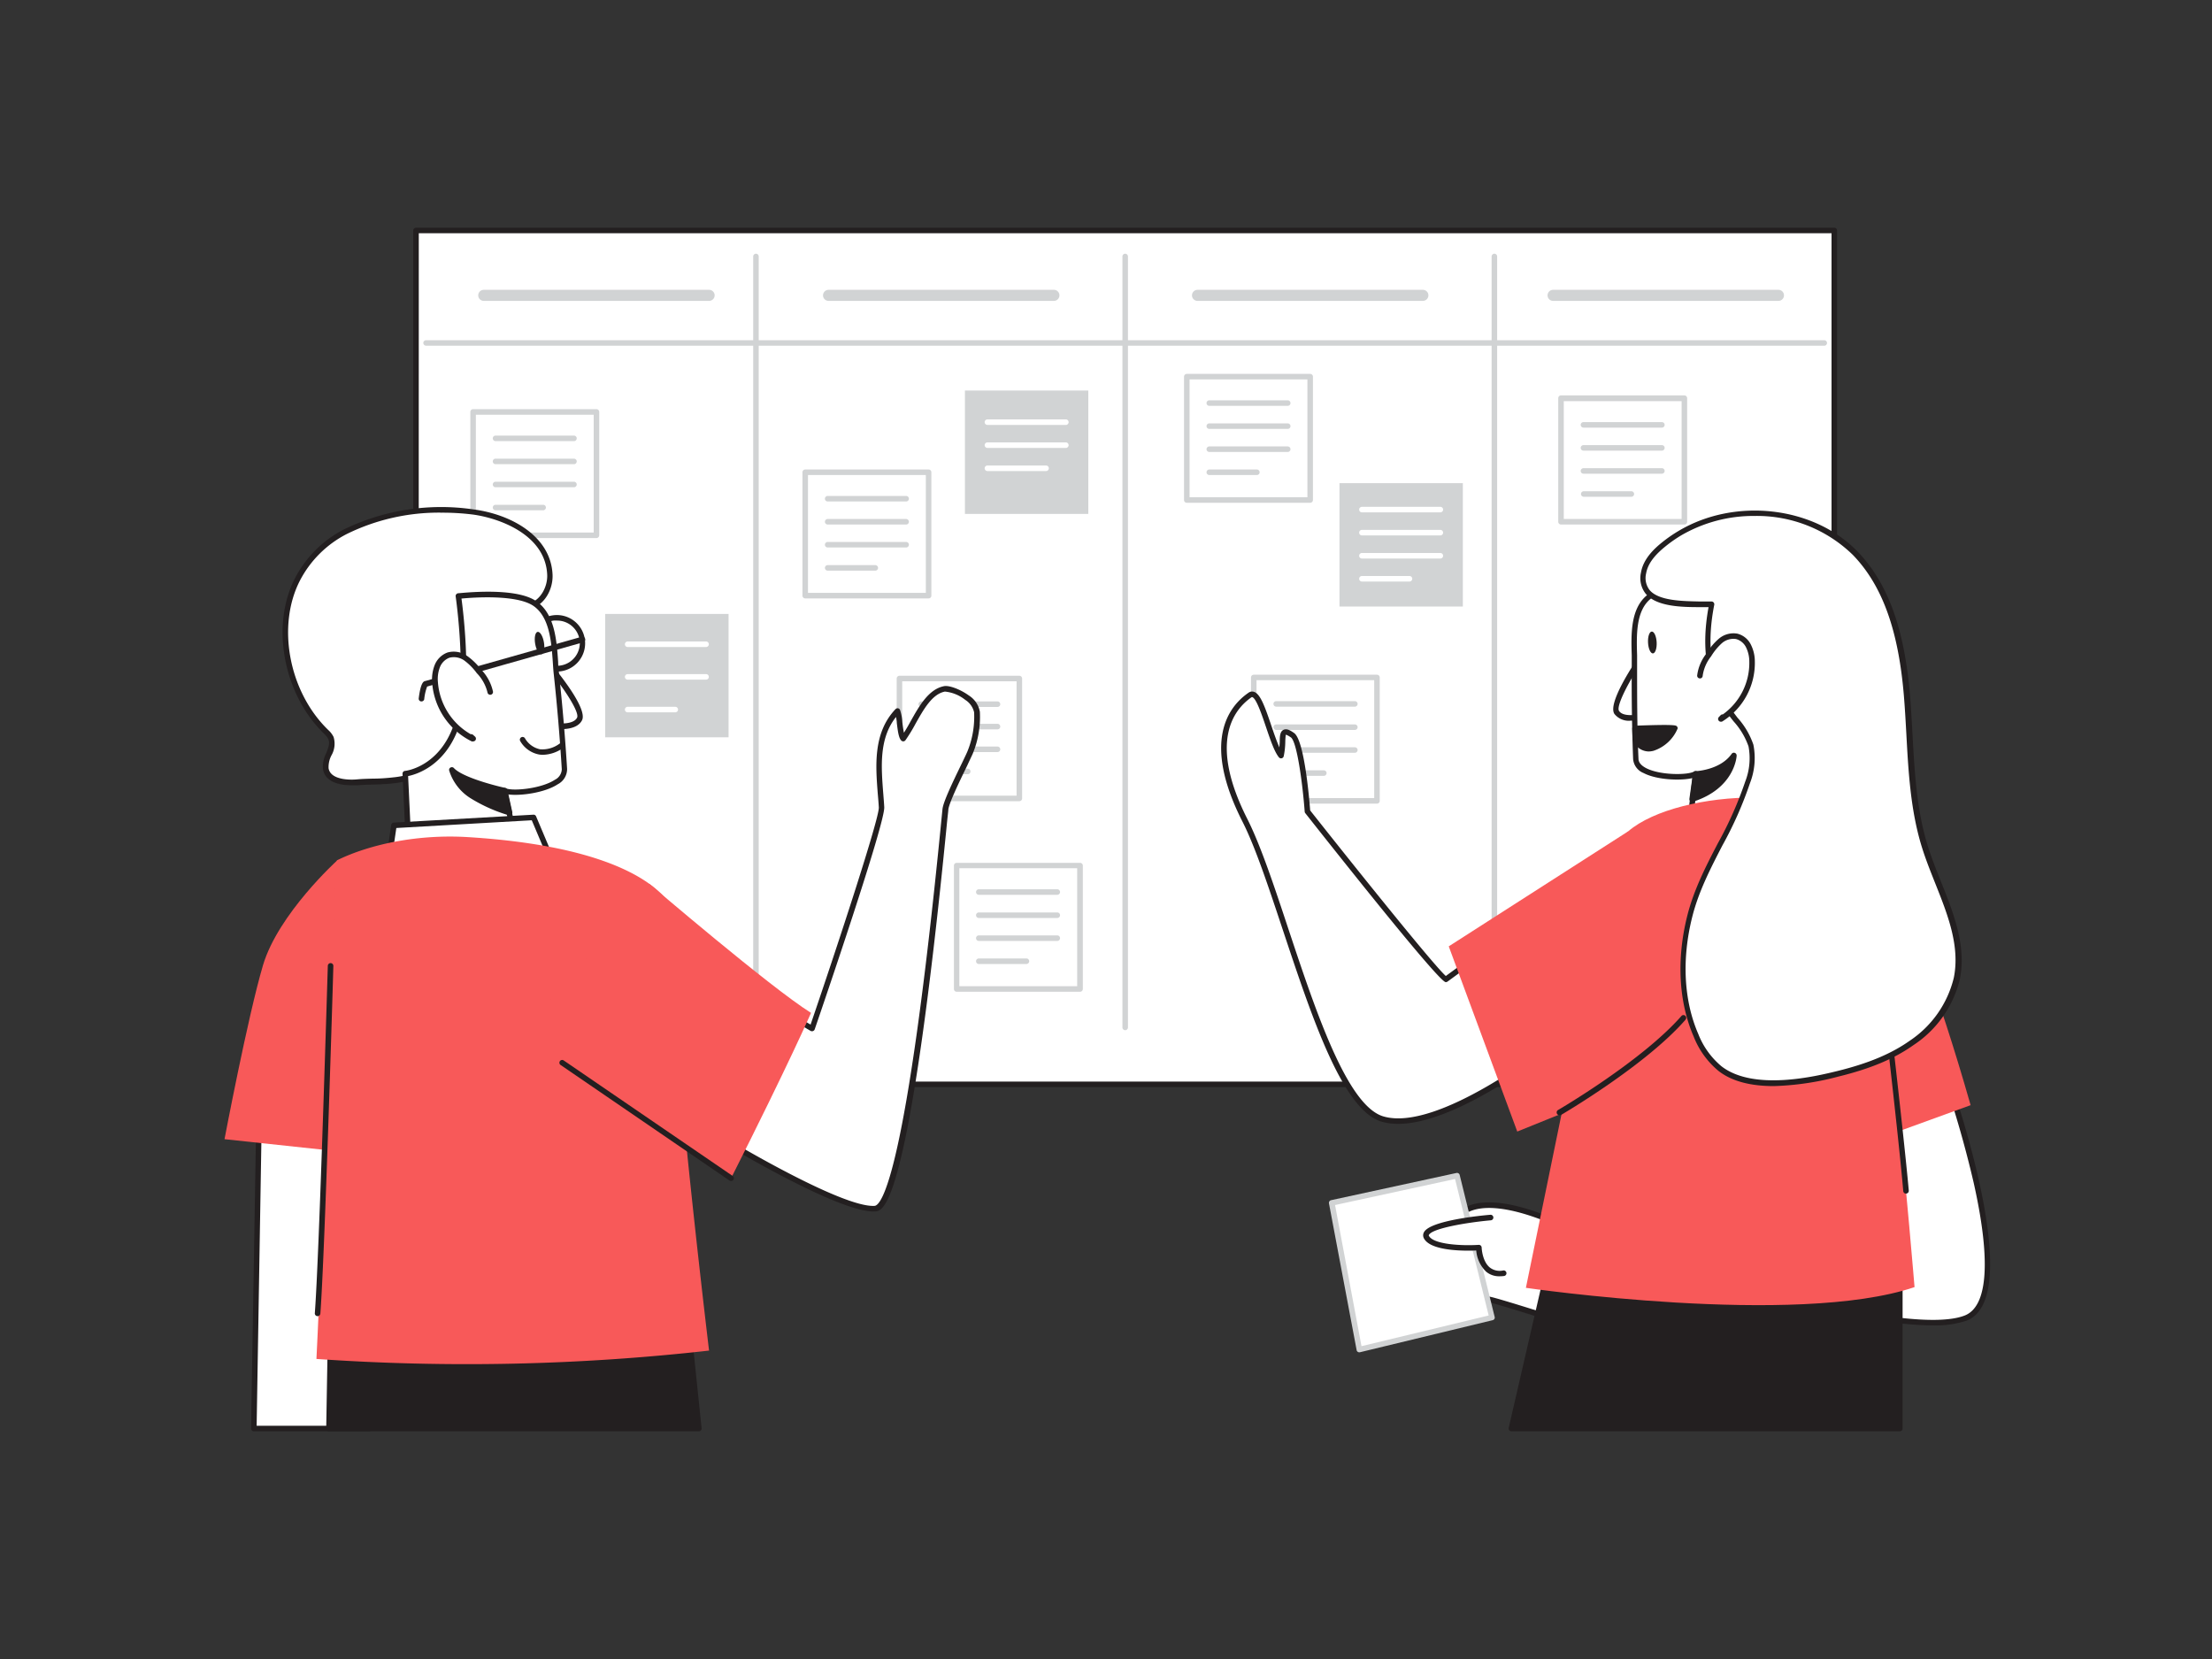 <svg xmlns="http://www.w3.org/2000/svg" viewBox="0 0 400 300"><rect x="0" y="0" width="400" height="300" fill="#333333" stroke="none"/><g id="_174_scrum_board_flatline" data-name="#174_scrum_board_flatline"><rect x="75.23" y="41.68" width="256.47" height="154.4" fill="#fff"/><path d="M331.7,196.58H75.23a.5.5,0,0,1-.5-.5V41.68a.5.5,0,0,1,.5-.5H331.7a.5.5,0,0,1,.5.5v154.4A.5.5,0,0,1,331.7,196.58Zm-256-1H331.2V42.18H75.73Z" fill="#231f20"/><rect x="282.28" y="72.04" width="22.31" height="22.31" fill="#fff"/><path d="M304.59,94.85H282.28a.5.5,0,0,1-.5-.5V72a.5.5,0,0,1,.5-.5h22.31a.51.51,0,0,1,.5.5V94.35A.5.5,0,0,1,304.59,94.85Zm-21.81-1h21.31V72.54H282.78Z" fill="#d1d3d4"/><path d="M300.52,77.33H286.34a.51.51,0,0,1-.5-.5.5.5,0,0,1,.5-.5h14.18a.5.5,0,0,1,.5.5A.5.5,0,0,1,300.52,77.33Z" fill="#d1d3d4"/><path d="M300.52,81.49H286.34a.5.5,0,0,1-.5-.5.51.51,0,0,1,.5-.5h14.18a.5.5,0,0,1,.5.5A.5.5,0,0,1,300.52,81.49Z" fill="#d1d3d4"/><path d="M300.52,85.66H286.34a.5.5,0,0,1-.5-.5.51.51,0,0,1,.5-.5h14.18a.5.5,0,0,1,.5.5A.5.5,0,0,1,300.52,85.66Z" fill="#d1d3d4"/><path d="M295,89.83h-8.61a.5.5,0,0,1-.5-.5.51.51,0,0,1,.5-.5H295a.51.51,0,0,1,.5.5A.5.5,0,0,1,295,89.83Z" fill="#d1d3d4"/><rect x="85.55" y="74.49" width="22.31" height="22.31" fill="#fff"/><path d="M107.86,97.3H85.55a.5.5,0,0,1-.5-.5V74.49a.5.5,0,0,1,.5-.5h22.31a.5.5,0,0,1,.5.5V96.8A.51.51,0,0,1,107.86,97.3Zm-21.81-1h21.31V75H86.05Z" fill="#d1d3d4"/><path d="M103.79,79.77H89.61a.5.5,0,0,1-.5-.5.5.5,0,0,1,.5-.5h14.18a.5.5,0,0,1,.5.5A.5.5,0,0,1,103.79,79.77Z" fill="#d1d3d4"/><path d="M103.79,83.94H89.61a.5.5,0,0,1-.5-.5.5.5,0,0,1,.5-.5h14.18a.5.5,0,0,1,.5.5A.5.5,0,0,1,103.79,83.94Z" fill="#d1d3d4"/><path d="M103.79,88.11H89.61a.5.5,0,0,1-.5-.5.5.5,0,0,1,.5-.5h14.18a.5.5,0,0,1,.5.5A.5.5,0,0,1,103.79,88.11Z" fill="#d1d3d4"/><path d="M98.22,92.28H89.61a.5.5,0,0,1-.5-.5.5.5,0,0,1,.5-.5h8.61a.5.5,0,0,1,.5.5A.51.51,0,0,1,98.22,92.28Z" fill="#d1d3d4"/><rect x="109.44" y="111.02" width="22.31" height="22.31" fill="#d1d3d4"/><path d="M127.68,117H113.5a.5.5,0,0,1-.5-.5.51.51,0,0,1,.5-.5h14.18a.5.5,0,0,1,.5.5A.5.5,0,0,1,127.68,117Z" fill="#fff"/><path d="M127.68,122.9H113.5a.5.5,0,0,1-.5-.5.51.51,0,0,1,.5-.5h14.18a.5.5,0,0,1,.5.5A.5.5,0,0,1,127.68,122.9Z" fill="#fff"/><path d="M122.11,128.81H113.5a.5.5,0,0,1-.5-.5.51.51,0,0,1,.5-.5h8.61a.51.51,0,0,1,.5.5A.5.5,0,0,1,122.11,128.81Z" fill="#fff"/><path d="M136.7,186.29a.5.5,0,0,1-.5-.5V46.38a.51.51,0,0,1,.5-.5.5.5,0,0,1,.5.5V185.79A.5.5,0,0,1,136.7,186.29Z" fill="#d1d3d4"/><path d="M203.47,186.29a.5.5,0,0,1-.5-.5V46.38a.5.5,0,0,1,.5-.5.51.51,0,0,1,.5.5V185.79A.5.5,0,0,1,203.47,186.29Z" fill="#d1d3d4"/><path d="M270.23,186.29a.5.5,0,0,1-.5-.5V46.38a.51.51,0,0,1,.5-.5.5.5,0,0,1,.5.5V185.79A.5.5,0,0,1,270.23,186.29Z" fill="#d1d3d4"/><path d="M282.5,221.65s-11.44-5.8-17.24-2.9-9.22,2.9-9,5,2.9,2.11,2.9,2.11-3.43,1.55-1.32,3a6.56,6.56,0,0,0,4.22,1.2s-5.54,1.85-2.9,3.43,8.26,1.12,10.19,1.48,19.06,5.9,19.06,5.9Z" fill="#fff"/><path d="M288.45,241.39a.41.41,0,0,1-.16,0c-.17-.05-17.12-5.53-19-5.88a22.5,22.5,0,0,0-2.57-.18c-2.61-.09-5.85-.2-7.79-1.36-.86-.52-1-1.1-.95-1.49.09-.83,1.09-1.54,2.07-2a7.3,7.3,0,0,1-2.46-1.11,1.69,1.69,0,0,1-.9-1.56,2.53,2.53,0,0,1,1.11-1.61,2.79,2.79,0,0,1-2-2.3c-.21-1.73,1.35-2.31,3.93-3.27A51.37,51.37,0,0,0,265,218.3c5.95-3,17.21,2.66,17.68,2.9a.53.53,0,0,1,.25.3l5.95,19.24a.49.49,0,0,1-.12.5A.53.53,0,0,1,288.45,241.39ZM262.1,229.58a.49.49,0,0,1,.48.39.5.5,0,0,1-.33.59c-1.52.51-3.2,1.43-3.26,2,0,.2.32.43.47.52,1.71,1,5,1.14,7.31,1.23a19.5,19.5,0,0,1,2.71.19c1.7.32,14.59,4.45,18.2,5.61L282.08,222c-1.49-.72-11.49-5.36-16.6-2.8a52.84,52.84,0,0,1-5.4,2.29c-2.57.95-3.39,1.34-3.28,2.21.2,1.64,2.31,1.67,2.4,1.67a.5.5,0,0,1,.21.95c-.69.31-1.67,1-1.71,1.5,0,.2.14.42.47.65a6.2,6.2,0,0,0,3.87,1.12Z" fill="#231f20"/><polygon points="269.82 238.25 263.5 212.6 240.83 217.52 245.81 244.04 269.82 238.25" fill="#fff"/><path d="M245.81,244.54a.43.43,0,0,1-.27-.08.45.45,0,0,1-.22-.33l-5-26.52a.5.5,0,0,1,.39-.58l22.66-4.92a.5.5,0,0,1,.59.37l6.32,25.65a.47.47,0,0,1-.05.38.5.5,0,0,1-.31.22l-24,5.8Zm-4.39-26.63,4.78,25.52,23-5.55-6.08-24.68Z" fill="#d1d3d4"/><path d="M269.52,220.17s-12.86,1.13-11.58,3.54,9.47,1.89,9.47,1.89.14,5.33,4.48,4.62" fill="#fff"/><path d="M271.13,230.79a3.62,3.62,0,0,1-2.39-.83,6,6,0,0,1-1.79-3.83c-1.94.08-8.21.16-9.45-2.18a1.14,1.14,0,0,1,0-1.13c1.13-2.1,10.18-3,12-3.15a.5.5,0,1,1,.09,1c-4.26.38-10.55,1.44-11.19,2.63a.15.15,0,0,0,0,.19c.82,1.55,5.95,1.82,9,1.62a.53.53,0,0,1,.37.13.5.5,0,0,1,.16.36s.08,2.46,1.47,3.6a2.91,2.91,0,0,0,2.43.54.5.5,0,1,1,.16,1A6.2,6.2,0,0,1,271.13,230.79Z" fill="#231f20"/><path d="M351.07,192.24s15.34,41.87,4.39,46.11-53.19-9.41-53.19-9.41l4.07-20.11Z" fill="#fff"/><path d="M349.49,239.67c-15.46,0-45.88-9.77-47.37-10.25a.51.51,0,0,1-.34-.57l4.07-20.11a.52.52,0,0,1,.32-.37l44.73-16.6a.5.5,0,0,1,.38,0,.51.51,0,0,1,.26.28c.64,1.73,15.38,42.39,4.1,46.76A17.89,17.89,0,0,1,349.49,239.67ZM302.85,228.6c4.46,1.41,42.34,13.19,52.42,9.29,4.22-1.64,4.78-10,1.62-24.07a197.12,197.12,0,0,0-6.12-20.94l-44,16.33Z" fill="#231f20"/><path d="M336.62,152.32s7.29,4,19.73,47.53L333.9,208Z" fill="#f85959"/><rect x="226.72" y="122.51" width="22.31" height="22.31" fill="#fff"/><path d="M249,145.32H226.72a.5.5,0,0,1-.5-.5V122.51a.5.5,0,0,1,.5-.5H249a.5.5,0,0,1,.5.5v22.31A.5.5,0,0,1,249,145.32Zm-21.81-1h21.31V123H227.22Z" fill="#d1d3d4"/><path d="M245,127.79H230.78a.51.51,0,0,1-.5-.5.5.5,0,0,1,.5-.5H245a.5.5,0,0,1,.5.5A.51.51,0,0,1,245,127.79Z" fill="#d1d3d4"/><path d="M245,132H230.78a.51.51,0,0,1-.5-.5.5.5,0,0,1,.5-.5H245a.5.5,0,0,1,.5.5A.51.51,0,0,1,245,132Z" fill="#d1d3d4"/><path d="M245,136.13H230.78a.51.51,0,0,1-.5-.5.5.5,0,0,1,.5-.5H245a.5.5,0,0,1,.5.5A.51.51,0,0,1,245,136.13Z" fill="#d1d3d4"/><path d="M239.39,140.3h-8.61a.51.51,0,0,1-.5-.5.5.5,0,0,1,.5-.5h8.61a.5.5,0,0,1,.5.5A.51.51,0,0,1,239.39,140.3Z" fill="#d1d3d4"/><path d="M280.47,189.24S260.32,205.33,250,202.37s-18-40.33-25-54.1c-7.59-15-1.81-20.68,1-22.59,2-1.34,3.72,8.69,5.6,10.95.64-2.93-.43-5.42,2.06-3.69,1.77,1.23,2.71,13.8,2.71,13.8s23.91,30.25,25,30.36l9-6.55" fill="#fff"/><path d="M252.84,203.23a10.72,10.72,0,0,1-2.94-.38c-7.06-2-12.58-18.62-17.91-34.65-2.58-7.76-5-15.09-7.35-19.7-7.35-14.49-2.45-20.77,1.13-23.23a1.08,1.08,0,0,1,1-.16c1.12.37,1.92,2.54,3.11,6.06.49,1.45,1,2.92,1.48,4,0-.37.05-.73.06-1.05,0-1.07.07-1.84.67-2.14s1.26.11,1.92.57c1.83,1.27,2.72,11.57,2.91,14,8.93,11.3,22.41,28.07,24.53,29.94l8.67-6.34a.51.51,0,0,1,.7.11.5.5,0,0,1-.11.7l-8.95,6.54a.52.52,0,0,1-.34.1c-1.11-.11-14.42-16.67-25.38-30.55a.49.49,0,0,1-.11-.28c-.38-5.11-1.41-12.66-2.49-13.42-.7-.48-.91-.49-.93-.48a10.79,10.79,0,0,0-.09,1.27,13.84,13.84,0,0,1-.28,2.6.5.5,0,0,1-.37.38.5.5,0,0,1-.5-.17c-.82-1-1.55-3.16-2.33-5.46s-1.76-5.19-2.49-5.43c0,0,0,0-.1,0-3.31,2.27-7.82,8.15-.81,22,2.37,4.68,4.82,12,7.41,19.83,5,15.05,10.68,32.12,17.24,34,9.9,2.85,29.78-12.88,30-13a.5.5,0,0,1,.62.78C280,190.24,263.61,203.23,252.84,203.23Z" fill="#231f20"/><path d="M296.87,118.84s-5.63,8.23-4.52,10,4.91.66,4.91.66" fill="#fff"/><path d="M294.88,130.32a3.32,3.32,0,0,1-2.95-1.23c-1.2-1.88,3.17-8.54,4.53-10.53a.5.5,0,0,1,.7-.13.51.51,0,0,1,.13.69c-2.62,3.83-5.09,8.53-4.52,9.43.75,1.17,3.4.72,4.35.45a.5.5,0,0,1,.28,1A10.17,10.17,0,0,1,294.88,130.32Z" fill="#231f20"/><path d="M298.22,107.86c-3.54,2.8-2.62,8.86-2.66,12.79q-.06,8.29.25,16.58c.13,3.51,9.2,3.73,10.82,2.71L305,153.76l19.18-7-.35-16s-6,0-9.43-7.25-3.1-18.17-3.1-18.17S301.69,105.12,298.22,107.86Z" fill="#fff"/><path d="M305,154.26a.51.51,0,0,1-.31-.11.5.5,0,0,1-.19-.45l1.55-13c-2.09.51-6.44.35-8.84-.91a3,3,0,0,1-1.89-2.53c-.21-5.5-.29-11.09-.25-16.6,0-.66,0-1.38,0-2.13-.12-3.82-.26-8.57,2.89-11,3.56-2.82,13-2.63,13.38-2.63a.51.51,0,0,1,.49.52c0,.11-.28,10.94,3,17.94,3.26,6.83,8.93,7,9,7a.51.51,0,0,1,.5.49l.35,16a.51.51,0,0,1-.33.48l-19.18,7A.51.51,0,0,1,305,154.26Zm1.64-14.82a.45.45,0,0,1,.27.08.51.51,0,0,1,.23.48l-1.55,13,18.08-6.61-.33-15.18c-1.55-.17-6.4-1.22-9.39-7.49-3.06-6.42-3.18-15.61-3.16-17.89-2,0-9.4.17-12.25,2.41h0c-2.75,2.18-2.61,6.65-2.5,10.24,0,.76,0,1.5,0,2.17,0,5.49,0,11.06.25,16.56,0,.65.48,1.21,1.36,1.68,2.57,1.35,7.64,1.28,8.69.62A.45.45,0,0,1,306.63,139.44Zm-8.41-31.58h0Z" fill="#231f20"/><polygon points="343.53 258.32 343.55 230.24 279.86 229.9 273.31 258.32 343.53 258.32" fill="#231f20"/><path d="M343.53,258.82H273.31a.51.51,0,0,1-.49-.61l6.55-28.43a.5.5,0,0,1,.49-.38h0l63.69.34a.51.51,0,0,1,.5.5l0,28.08A.5.5,0,0,1,343.53,258.82Zm-69.59-1H343l0-27.08-62.79-.34Z" fill="#231f20"/><path d="M294.43,150.33c9.05-7.81,38.33-9.14,42.19,2s9.59,80.42,9.59,80.42c-21.41,7.27-70.28.13-70.28.13l6.86-33.44S284.67,158.76,294.43,150.33Z" fill="#f85959"/><path d="M306.63,139.94s4.66-.15,6.9-3.34c0,0-.29,5.57-7.54,7.89Z" fill="#231f20"/><path d="M306,145a.52.52,0,0,1-.32-.11.51.51,0,0,1-.18-.46l.64-4.55a.51.51,0,0,1,.48-.43c.05,0,4.44-.18,6.51-3.12a.49.49,0,0,1,.57-.19.51.51,0,0,1,.34.5c0,.24-.4,5.94-7.89,8.34A.39.39,0,0,1,306,145Zm1.08-4.58-.47,3.34a9.7,9.7,0,0,0,6-5.43A10.9,10.9,0,0,1,307.07,140.41Z" fill="#231f20"/><ellipse cx="298.79" cy="116.2" rx="0.78" ry="1.98" transform="translate(-5.84 16.31) rotate(-3.1)" fill="#231f20"/><polygon points="294.43 150.33 261.98 171.13 274.37 204.62 298.96 194.68 294.43 150.33" fill="#f85959"/><path d="M282,201.66a.51.51,0,0,1-.44-.25.5.5,0,0,1,.18-.68c.16-.09,15.17-8.86,22.31-17a.49.49,0,0,1,.7-.05.51.51,0,0,1,.05.71c-7.24,8.31-22.4,17.16-22.55,17.25A.57.57,0,0,1,282,201.66Z" fill="#231f20"/><path d="M344.67,215.84a.49.49,0,0,1-.5-.45c-1-11.53-4.62-42.09-4.66-42.4a.52.52,0,0,1,.44-.56.51.51,0,0,1,.56.44c0,.31,3.62,30.89,4.66,42.43a.51.51,0,0,1-.46.54Z" fill="#231f20"/><path d="M295.64,131.73s7.22-.27,7.22,0a7.08,7.08,0,0,1-4,3.57,2.61,2.61,0,0,1-3.16-1.79Z" fill="#231f20"/><path d="M298.08,135.89a3.12,3.12,0,0,1-2.87-2.25.59.59,0,0,1,0-.13l-.05-1.76a.51.51,0,0,1,.48-.52c7.19-.27,7.4-.07,7.58.1a.55.55,0,0,1,.16.38,7.13,7.13,0,0,1-4.38,4.06A3.72,3.72,0,0,1,298.08,135.89Zm-1.89-2.49a2,2,0,0,0,2.53,1.4,6.58,6.58,0,0,0,3.37-2.69c-1.12,0-3.58,0-5.93.1Z" fill="#231f20"/><path d="M335.48,100.06c6.44,6.67,8.57,16.37,9.34,25.61s.5,18.71,3.29,27.56c2.47,7.87,7.37,15.64,5.74,23.73-1,4.76-4.17,8.86-8.13,11.67a38.66,38.66,0,0,1-13.36,5.59c-6.08,1.49-15.86,3.29-21.32-1a15.11,15.11,0,0,1-4.34-6c-2.92-6.7-2.91-14.42-1.13-21.51,2.2-8.74,7.86-15.74,10.47-24.21.66-2.16,1.2-4.49.61-6.67s-2.4-4.11-3.82-6c-4.29-5.88-4.64-12.62-3.29-19.48-3.69-.25-13.42.88-12.32-5.71.36-2.14,2-3.83,3.66-5.19a24.42,24.42,0,0,1,2.91-2C313.56,90.59,327.48,91.78,335.48,100.06Z" fill="#fff"/><path d="M320.75,196.4c-3.64,0-7.34-.66-10-2.75a15.31,15.31,0,0,1-4.48-6.21c-2.72-6.24-3.13-14-1.16-21.83,1.18-4.72,3.39-9,5.53-13.11a67.75,67.75,0,0,0,4.94-11.13,11.64,11.64,0,0,0,.61-6.39,13.2,13.2,0,0,0-2.69-4.52c-.36-.45-.71-.9-1.05-1.36-3.78-5.18-4.92-11.5-3.49-19.31l-1.49,0c-3.33,0-7.9-.07-9.87-2.42a4.53,4.53,0,0,1-.86-3.83c.42-2.49,2.4-4.33,3.85-5.49a25.66,25.66,0,0,1,3-2.07c10.22-6.06,24.41-4.42,32.31,3.75,5.46,5.66,8.47,13.89,9.48,25.92.2,2.37.33,4.79.46,7.13.37,6.78.75,13.79,2.8,20.32.67,2.11,1.52,4.25,2.35,6.33,2.28,5.7,4.63,11.6,3.41,17.65A19.82,19.82,0,0,1,346,189c-3.47,2.46-7.77,4.26-13.53,5.67A50.89,50.89,0,0,1,320.75,196.4ZM317.27,93.3A26,26,0,0,0,304,96.82a24.58,24.58,0,0,0-2.85,2c-2.1,1.69-3.2,3.24-3.48,4.88a3.55,3.55,0,0,0,.63,3c1.68,2,6.16,2,9.11,2.07.82,0,1.54,0,2.12,0a.49.49,0,0,1,.37.2.51.51,0,0,1,.09.4c-1.53,7.78-.49,14,3.21,19.09.33.45.67.89,1,1.33a14,14,0,0,1,2.87,4.88,12.44,12.44,0,0,1-.62,6.95,68.19,68.19,0,0,1-5,11.29c-2.1,4.07-4.29,8.29-5.44,12.9-1.92,7.62-1.53,15.15,1.1,21.18a14.46,14.46,0,0,0,4.18,5.82c5.85,4.55,17.18,1.79,20.9.88,5.63-1.38,9.82-3.13,13.19-5.52a19.07,19.07,0,0,0,7.93-11.36c1.16-5.76-1.14-11.51-3.36-17.08-.83-2.09-1.7-4.26-2.37-6.4-2.09-6.65-2.48-13.72-2.85-20.56-.13-2.34-.26-4.75-.46-7.11-1-11.78-3.91-19.82-9.2-25.3h0A24.87,24.87,0,0,0,317.27,93.3Z" fill="#231f20"/><path d="M307.4,122.18a7.5,7.5,0,0,1,1.61-3.77,10.59,10.59,0,0,1,2-2.48,3.66,3.66,0,0,1,3-.86,3.37,3.37,0,0,1,2.14,1.75,6.4,6.4,0,0,1,.65,2.76A11.86,11.86,0,0,1,311.19,130l.31-.33" fill="#fff"/><path d="M311.19,130.51a.5.5,0,0,1-.36-.85l.31-.32a.46.46,0,0,1,.4-.15,11.44,11.44,0,0,0,4.79-9.59,5.84,5.84,0,0,0-.59-2.54,2.85,2.85,0,0,0-1.81-1.5,3.16,3.16,0,0,0-2.57.76,10.64,10.64,0,0,0-1.94,2.37,7.22,7.22,0,0,0-1.52,3.51.49.49,0,0,1-.52.48.5.5,0,0,1-.48-.52,8,8,0,0,1,1.69-4,11.22,11.22,0,0,1,2.14-2.58,4.09,4.09,0,0,1,3.42-1,3.75,3.75,0,0,1,2.47,2,6.77,6.77,0,0,1,.71,3,12.44,12.44,0,0,1-5.88,10.88A.48.48,0,0,1,311.19,130.51Z" fill="#231f20"/><rect x="162.65" y="122.7" width="21.68" height="21.68" fill="#fff"/><path d="M184.33,144.88H162.65a.5.5,0,0,1-.5-.5V122.7a.5.5,0,0,1,.5-.5h21.68a.5.5,0,0,1,.5.5v21.68A.5.5,0,0,1,184.33,144.88Zm-21.18-1h20.68V123.2H163.15Z" fill="#d1d3d4"/><path d="M180.38,127.84H166.6a.5.5,0,0,1-.5-.5.5.5,0,0,1,.5-.5h13.78a.5.5,0,0,1,.5.5A.5.5,0,0,1,180.38,127.84Z" fill="#d1d3d4"/><path d="M180.38,131.89H166.6a.5.5,0,0,1-.5-.5.5.5,0,0,1,.5-.5h13.78a.5.5,0,0,1,.5.5A.5.5,0,0,1,180.38,131.89Z" fill="#d1d3d4"/><path d="M180.38,136H166.6a.5.5,0,0,1-.5-.5.5.5,0,0,1,.5-.5h13.78a.5.5,0,0,1,.5.5A.5.5,0,0,1,180.38,136Z" fill="#d1d3d4"/><path d="M175,140H166.6a.5.5,0,0,1-.5-.5.5.5,0,0,1,.5-.5H175a.5.5,0,0,1,.5.5A.5.5,0,0,1,175,140Z" fill="#d1d3d4"/><rect x="172.98" y="156.53" width="22.31" height="22.31" fill="#fff"/><path d="M195.29,179.34H173a.5.5,0,0,1-.5-.5V156.53a.5.5,0,0,1,.5-.5h22.31a.5.5,0,0,1,.5.5v22.31A.5.5,0,0,1,195.29,179.34Zm-21.81-1h21.31V157H173.48Z" fill="#d1d3d4"/><path d="M191.23,161.81H177a.5.5,0,0,1,0-1h14.19a.5.5,0,0,1,0,1Z" fill="#d1d3d4"/><path d="M191.23,166H177a.5.5,0,0,1,0-1h14.19a.5.5,0,0,1,0,1Z" fill="#d1d3d4"/><path d="M191.23,170.15H177a.5.5,0,0,1,0-1h14.19a.5.5,0,0,1,0,1Z" fill="#d1d3d4"/><path d="M185.65,174.32H177a.5.5,0,0,1,0-1h8.61a.5.5,0,1,1,0,1Z" fill="#d1d3d4"/><path d="M130.63,206s21.26,12.86,27.54,12.53,12.45-69.73,12.76-72.24c.23-1.78,3.69-8.45,4.47-10.21a17.18,17.18,0,0,0,1.26-7.36c-.24-2.51-4.73-4.41-5.88-4.18-3.54.7-5.29,6.07-7.43,9-.64-.65-.65-4.16-1-5-4.52,4.75-3.24,11.52-2.89,17.39.18,2.88-12.55,40-12.55,40L141,182.52" fill="#fff"/><path d="M157.93,219.07c-6.64,0-26.7-12.09-27.56-12.61a.5.5,0,0,1,.52-.86c.21.13,21.23,12.81,27.25,12.46,1.23-.06,5.75-5.27,12.06-69.43.13-1.31.21-2.14.24-2.37.16-1.3,1.74-4.63,3.49-8.22.44-.92.81-1.69,1-2.13a16.56,16.56,0,0,0,1.22-7.11,3.62,3.62,0,0,0-1.6-2.24,7,7,0,0,0-3.68-1.5c-2.3.45-3.82,3.16-5.3,5.79a28.75,28.75,0,0,1-1.83,3,.51.51,0,0,1-.37.21.52.52,0,0,1-.39-.15c-.45-.46-.61-1.52-.81-3.2,0-.36-.09-.73-.14-1.06-3.1,3.89-2.69,9-2.3,13.94.06.8.13,1.58.17,2.36.18,2.9-11.27,36.39-12.58,40.2a.52.52,0,0,1-.73.27L140.73,183a.5.5,0,0,1-.18-.68.51.51,0,0,1,.69-.18l5.34,3.14C151.68,170.34,159,148,158.92,146q-.07-1.16-.18-2.34c-.41-5.22-.88-11.13,3.2-15.43a.53.53,0,0,1,.44-.15.51.51,0,0,1,.37.28,8.39,8.39,0,0,1,.42,2.22c.06.52.16,1.33.29,1.92.42-.65.83-1.38,1.25-2.14,1.51-2.69,3.22-5.74,6-6.28.94-.19,3,.6,4.48,1.68a4.41,4.41,0,0,1,2,2.94,17.5,17.5,0,0,1-1.3,7.62c-.2.45-.58,1.22-1,2.15-1.22,2.5-3.25,6.67-3.4,7.91,0,.23-.11,1.05-.24,2.35-6.88,70-11.48,70.25-13,70.33Z" fill="#231f20"/><polygon points="66.76 258.32 68.58 198.74 46.82 203.39 45.9 258.32 66.76 258.32" fill="#fff"/><path d="M66.76,258.82H45.9a.47.47,0,0,1-.35-.15.51.51,0,0,1-.15-.36l.92-54.93a.5.5,0,0,1,.39-.48l21.77-4.65a.49.49,0,0,1,.42.11.46.46,0,0,1,.18.39l-1.82,59.58A.51.51,0,0,1,66.76,258.82Zm-20.35-1H66.28l1.78-58.46L47.31,203.8Z" fill="#231f20"/><path d="M61,155.57s-10.69,9.67-13.45,19S40.6,206,40.6,206l36,3.85Z" fill="#f85959"/><path d="M100.75,121.44a5.11,5.11,0,1,1,5-5.89h0a5.11,5.11,0,0,1-5,5.89Zm0-9.22a4.46,4.46,0,0,0-.63,0,4.11,4.11,0,1,0,4.68,3.44h0A4.11,4.11,0,0,0,100.76,112.22Z" fill="#231f20"/><path d="M71.08,141.12c-2.07.23-4.16.19-6.58.35-2.24.16-5.21-.23-5.6-2.44-.33-1.89,1.71-3.8.93-5.56a4.46,4.46,0,0,0-1-1.22c-6.88-6.77-9.51-18.79-5.06-27.47a20,20,0,0,1,8.74-8.66,39.43,39.43,0,0,1,23-3.53c6,.79,13.6,4.3,13.91,11.35.12,2.54-1.46,5.28-4,5.78-.14,7.62-3.25,13.29-7.31,19.43a30.2,30.2,0,0,1-10.8,10.06A16.5,16.5,0,0,1,71.08,141.12Z" fill="#fff"/><path d="M63.6,142c-3,0-4.87-1-5.19-2.89a5.28,5.28,0,0,1,.57-2.89c.39-1,.73-1.8.39-2.56a3.7,3.7,0,0,0-.79-1l-.09-.09c-7.28-7.16-9.55-19.49-5.15-28a20.43,20.43,0,0,1,8.95-8.88,40.18,40.18,0,0,1,23.28-3.58C92.5,93,99.62,97,99.92,103.92c.11,2.52-1.33,5.43-4,6.19-.25,7.9-3.63,13.65-7.38,19.32a30.8,30.8,0,0,1-11,10.23,17.37,17.37,0,0,1-6.47,2h0c-1.22.13-2.44.18-3.73.22-.91,0-1.86.07-2.86.13C64.21,142,63.9,142,63.6,142Zm16.14-49.3a37.76,37.76,0,0,0-17,3.85A19.62,19.62,0,0,0,54.23,105c-4.21,8.19-2,20,5,26.88l.09.09a4.26,4.26,0,0,1,1,1.29,4.2,4.2,0,0,1-.38,3.33,4.56,4.56,0,0,0-.52,2.35c.38,2.17,4,2.1,5.08,2s2-.11,2.89-.14c1.28,0,2.48-.09,3.66-.22h0a16.07,16.07,0,0,0,6.11-1.85,29.74,29.74,0,0,0,10.61-9.9c4.48-6.77,7.1-12.07,7.23-19.16a.48.48,0,0,1,.4-.48c2.32-.47,3.65-3.1,3.55-5.26-.31-7.23-8.62-10.24-13.48-10.89A43.87,43.87,0,0,0,79.74,92.71Z" fill="#231f20"/><path d="M99.12,120.21s6.65,7.91,5.68,9.82-5,1.18-5,1.18" fill="#fff"/><path d="M101.47,131.85a9.57,9.57,0,0,1-1.75-.15.5.5,0,0,1,.18-1c1,.18,3.8.38,4.45-.92.51-1-2.52-5.59-5.61-9.27a.5.5,0,1,1,.76-.64c1.61,1.91,6.78,8.32,5.75,10.37C104.58,131.57,102.82,131.85,101.47,131.85Z" fill="#231f20"/><path d="M96.61,109c3.94,2.53,3.61,8.87,4,12.91q.91,8.55,1.44,17.12c.22,3.62-9.11,4.77-10.88,3.89L94.32,157l-20.48-5.27-.55-11.86s6.36-.69,9.16-8.45.44-23.67.44-23.67S92.76,106.57,96.61,109Z" fill="#fff"/><path d="M94.32,157.52H94.2l-20.48-5.27a.51.51,0,0,1-.38-.46l-.55-11.87a.5.5,0,0,1,.44-.52c.25,0,6.09-.77,8.75-8.12,2.72-7.56.44-23.27.42-23.43a.45.45,0,0,1,.1-.37.5.5,0,0,1,.33-.2c.41,0,10.1-1.19,14,1.34,3.49,2.24,3.83,7.14,4.1,11.08,0,.78.1,1.52.17,2.2.61,5.67,1.1,11.44,1.45,17.14a3.1,3.1,0,0,1-1.69,2.78c-2.34,1.55-6.84,2.15-9,1.83l2.93,13.27a.51.51,0,0,1-.14.47A.52.52,0,0,1,94.32,157.52Zm-20-6.16,19.33,5-2.93-13.28a.51.51,0,0,1,.18-.5.53.53,0,0,1,.53-.05c1.16.58,6.4.13,8.92-1.53a2.2,2.2,0,0,0,1.24-1.88c-.35-5.69-.83-11.44-1.44-17.09-.08-.69-.13-1.45-.18-2.24-.26-3.72-.58-8.34-3.64-10.31h0c-3.17-2-10.84-1.44-12.88-1.24.39,2.85,2,16.3-.54,23.39-2.46,6.83-7.54,8.39-9.11,8.71Z" fill="#231f20"/><path d="M101.47,134.83s-4.09,3.22-7-1.07" fill="#fff"/><path d="M98.2,136.49a4.31,4.31,0,0,1-.71-.05,5,5,0,0,1-3.4-2.4.5.5,0,0,1,.13-.69.5.5,0,0,1,.7.14,4.13,4.13,0,0,0,2.72,2,5.16,5.16,0,0,0,3.52-1,.52.52,0,0,1,.71.08.51.51,0,0,1-.09.71A6.49,6.49,0,0,1,98.2,136.49Z" fill="#231f20"/><path d="M76.21,126.84h-.06a.49.49,0,0,1-.43-.56c.37-3,.94-3.08,1.18-3.13.47-.12,18.7-5.28,28.27-8a.5.5,0,1,1,.28,1c-2.77.78-26.32,7.46-28.21,8a9.06,9.06,0,0,0-.53,2.32A.51.51,0,0,1,76.21,126.84Zm.91-2.73Zm0,0h0Z" fill="#231f20"/><path d="M88.63,125.11a7.75,7.75,0,0,0-2-3.72,10.91,10.91,0,0,0-2.36-2.34,3.76,3.76,0,0,0-3.17-.58,3.51,3.51,0,0,0-2,2,6.63,6.63,0,0,0-.38,2.9,12.29,12.29,0,0,0,6.88,10.18l-.36-.31" fill="#fff"/><path d="M85.53,134.07a.54.54,0,0,1-.22,0,12.87,12.87,0,0,1-7.16-10.6,7.12,7.12,0,0,1,.42-3.12A4,4,0,0,1,80.9,118a4.19,4.19,0,0,1,3.61.64A11.92,11.92,0,0,1,87,121.07a8.29,8.29,0,0,1,2.15,4,.5.5,0,1,1-1,.13,7.54,7.54,0,0,0-1.93-3.47A10.62,10.62,0,0,0,84,119.47a3.25,3.25,0,0,0-2.74-.53,3,3,0,0,0-1.72,1.74,5.92,5.92,0,0,0-.35,2.68,11.83,11.83,0,0,0,5.93,9.41.5.5,0,0,1,.42.11l.35.31a.51.51,0,0,1,.1.65A.53.53,0,0,1,85.53,134.07Z" fill="#231f20"/><ellipse cx="96.94" cy="115.98" rx="0.8" ry="2.05" transform="matrix(0.99, -0.17, 0.17, 0.99, -18.12, 17.95)" fill="#231f20"/><path d="M70.29,155.72l.94-6.47,25.25-1.43,3.8,9A49.71,49.71,0,0,1,70.29,155.72Z" fill="#fff"/><path d="M87.24,159.07a52,52,0,0,1-17.12-2.88.5.5,0,0,1-.33-.54l.95-6.47a.49.49,0,0,1,.47-.43l25.25-1.43a.49.49,0,0,1,.48.3l3.8,9a.47.47,0,0,1,0,.4.48.48,0,0,1-.29.27A45.37,45.37,0,0,1,87.24,159.07Zm-16.4-3.69a50.28,50.28,0,0,0,28.77,1.12l-3.45-8.17-24.49,1.4Z" fill="#231f20"/><polygon points="126.37 258.32 124.74 242.49 59.74 243.74 59.49 258.32 126.37 258.32" fill="#231f20"/><path d="M126.37,258.82H59.49a.49.49,0,0,1-.36-.15.54.54,0,0,1-.14-.36l.25-14.58a.49.49,0,0,1,.49-.49l65-1.25a.49.49,0,0,1,.5.45l1.64,15.83a.47.47,0,0,1-.12.38A.5.5,0,0,1,126.37,258.82Zm-66.37-1h65.82L124.29,243l-64.06,1.23Z" fill="#231f20"/><path d="M121.67,164.58s-3.3-11.11-37-13.2c-9.08-.57-17.81,1.28-23.73,4.19-.64,5.23-2.34,62.77-3.72,90.17a392.28,392.28,0,0,0,71-1.51S119.32,170.32,121.67,164.58Z" fill="#f85959"/><path d="M117.48,159.87s21.84,18.71,29.18,23.29c0,0-3.91,9-14.46,29.9-15.13-10.16-37.34-26.74-37.34-26.74Z" fill="#f85959"/><path d="M57.39,238h0a.5.5,0,0,1-.46-.54c.8-10.41,2.33-62.29,2.35-62.82a.51.51,0,0,1,.51-.48.5.5,0,0,1,.49.51c0,.53-1.55,52.44-2.35,62.87A.5.5,0,0,1,57.39,238Z" fill="#231f20"/><path d="M132.21,213.56a.51.51,0,0,1-.29-.08l-30.59-20.93a.5.5,0,0,1,.56-.82l30.6,20.92a.52.52,0,0,1,.13.7A.51.51,0,0,1,132.21,213.56Z" fill="#231f20"/><path d="M91.22,143s-7.61-1.63-9.56-3.74a8.61,8.61,0,0,0,3.8,4.78,27.79,27.79,0,0,0,6.64,2.94Z" fill="#231f20"/><path d="M92.1,147.43H92a28.37,28.37,0,0,1-6.77-3,9.07,9.07,0,0,1-4-5.08.47.47,0,0,1,.25-.56.49.49,0,0,1,.6.1c1.51,1.63,7.22,3.14,9.3,3.59a.49.49,0,0,1,.38.38l.88,4a.54.54,0,0,1-.14.47A.52.52,0,0,1,92.1,147.43Zm-9.23-6.75a8.48,8.48,0,0,0,2.85,2.88,28.53,28.53,0,0,0,5.71,2.64l-.63-2.83A36.58,36.58,0,0,1,82.87,140.68Z" fill="#231f20"/><path d="M329.88,62.52H77.05a.51.51,0,0,1-.5-.5.5.5,0,0,1,.5-.5H329.88a.5.5,0,0,1,.5.5A.5.5,0,0,1,329.88,62.52Z" fill="#d1d3d4"/><path d="M190.58,54.41H149.83a1,1,0,0,1,0-2h40.75a1,1,0,0,1,0,2Z" fill="#d1d3d4"/><path d="M128.23,54.41H87.48a1,1,0,1,1,0-2h40.75a1,1,0,0,1,0,2Z" fill="#d1d3d4"/><path d="M257.3,54.41H216.55a1,1,0,0,1,0-2H257.3a1,1,0,0,1,0,2Z" fill="#d1d3d4"/><path d="M321.6,54.41H280.85a1,1,0,0,1,0-2H321.6a1,1,0,0,1,0,2Z" fill="#d1d3d4"/><rect x="145.61" y="85.4" width="22.31" height="22.31" fill="#fff"/><path d="M167.92,108.21H145.61a.5.5,0,0,1-.5-.5V85.4a.5.5,0,0,1,.5-.5h22.31a.5.5,0,0,1,.5.5v22.31A.5.5,0,0,1,167.92,108.21Zm-21.81-1h21.31V85.9H146.11Z" fill="#d1d3d4"/><path d="M163.86,90.68H149.67a.5.5,0,0,1-.5-.5.51.51,0,0,1,.5-.5h14.19a.51.51,0,0,1,.5.5A.5.5,0,0,1,163.86,90.68Z" fill="#d1d3d4"/><path d="M163.86,94.85H149.67a.5.5,0,0,1-.5-.5.51.51,0,0,1,.5-.5h14.19a.51.51,0,0,1,.5.5A.5.5,0,0,1,163.86,94.85Z" fill="#d1d3d4"/><path d="M163.86,99H149.67a.5.5,0,0,1-.5-.5.51.51,0,0,1,.5-.5h14.19a.51.51,0,0,1,.5.5A.5.5,0,0,1,163.86,99Z" fill="#d1d3d4"/><path d="M158.28,103.19h-8.61a.5.5,0,0,1-.5-.5.51.51,0,0,1,.5-.5h8.61a.51.51,0,0,1,.5.5A.5.5,0,0,1,158.28,103.19Z" fill="#d1d3d4"/><rect x="174.49" y="70.62" width="22.31" height="22.31" fill="#d1d3d4"/><path d="M192.74,76.84H178.56a.5.5,0,0,1,0-1h14.18a.5.5,0,0,1,0,1Z" fill="#fff"/><path d="M192.74,81H178.56a.5.5,0,0,1,0-1h14.18a.5.5,0,0,1,0,1Z" fill="#fff"/><path d="M189.16,85.18h-10.6a.5.5,0,0,1,0-1h10.6a.5.5,0,1,1,0,1Z" fill="#fff"/><rect x="214.61" y="68.11" width="22.31" height="22.31" fill="#fff"/><path d="M236.92,90.92H214.61a.5.5,0,0,1-.5-.5V68.11a.51.51,0,0,1,.5-.5h22.31a.5.5,0,0,1,.5.5V90.42A.5.5,0,0,1,236.92,90.92Zm-21.81-1h21.31V68.61H215.11Z" fill="#d1d3d4"/><path d="M232.86,73.39H218.68a.5.5,0,0,1-.5-.5.5.5,0,0,1,.5-.5h14.18a.5.5,0,0,1,.5.5A.5.5,0,0,1,232.86,73.39Z" fill="#d1d3d4"/><path d="M232.86,77.56H218.68a.5.5,0,0,1-.5-.5.5.5,0,0,1,.5-.5h14.18a.5.5,0,0,1,.5.5A.5.5,0,0,1,232.86,77.56Z" fill="#d1d3d4"/><path d="M232.86,81.73H218.68a.5.5,0,0,1-.5-.5.5.5,0,0,1,.5-.5h14.18a.5.5,0,0,1,.5.5A.5.5,0,0,1,232.86,81.73Z" fill="#d1d3d4"/><path d="M227.28,85.9h-8.6a.5.5,0,0,1-.5-.5.5.5,0,0,1,.5-.5h8.6a.5.5,0,0,1,.5.5A.5.5,0,0,1,227.28,85.9Z" fill="#d1d3d4"/><rect x="242.22" y="87.37" width="22.31" height="22.31" fill="#d1d3d4"/><path d="M260.46,92.65H246.28a.5.5,0,0,1,0-1h14.18a.5.5,0,0,1,0,1Z" fill="#fff"/><path d="M260.46,96.82H246.28a.5.5,0,0,1,0-1h14.18a.5.5,0,0,1,0,1Z" fill="#fff"/><path d="M260.46,101H246.28a.5.5,0,0,1,0-1h14.18a.5.5,0,0,1,0,1Z" fill="#fff"/><path d="M254.88,105.16h-8.6a.5.5,0,0,1,0-1h8.6a.5.5,0,0,1,0,1Z" fill="#fff"/></g></svg>
